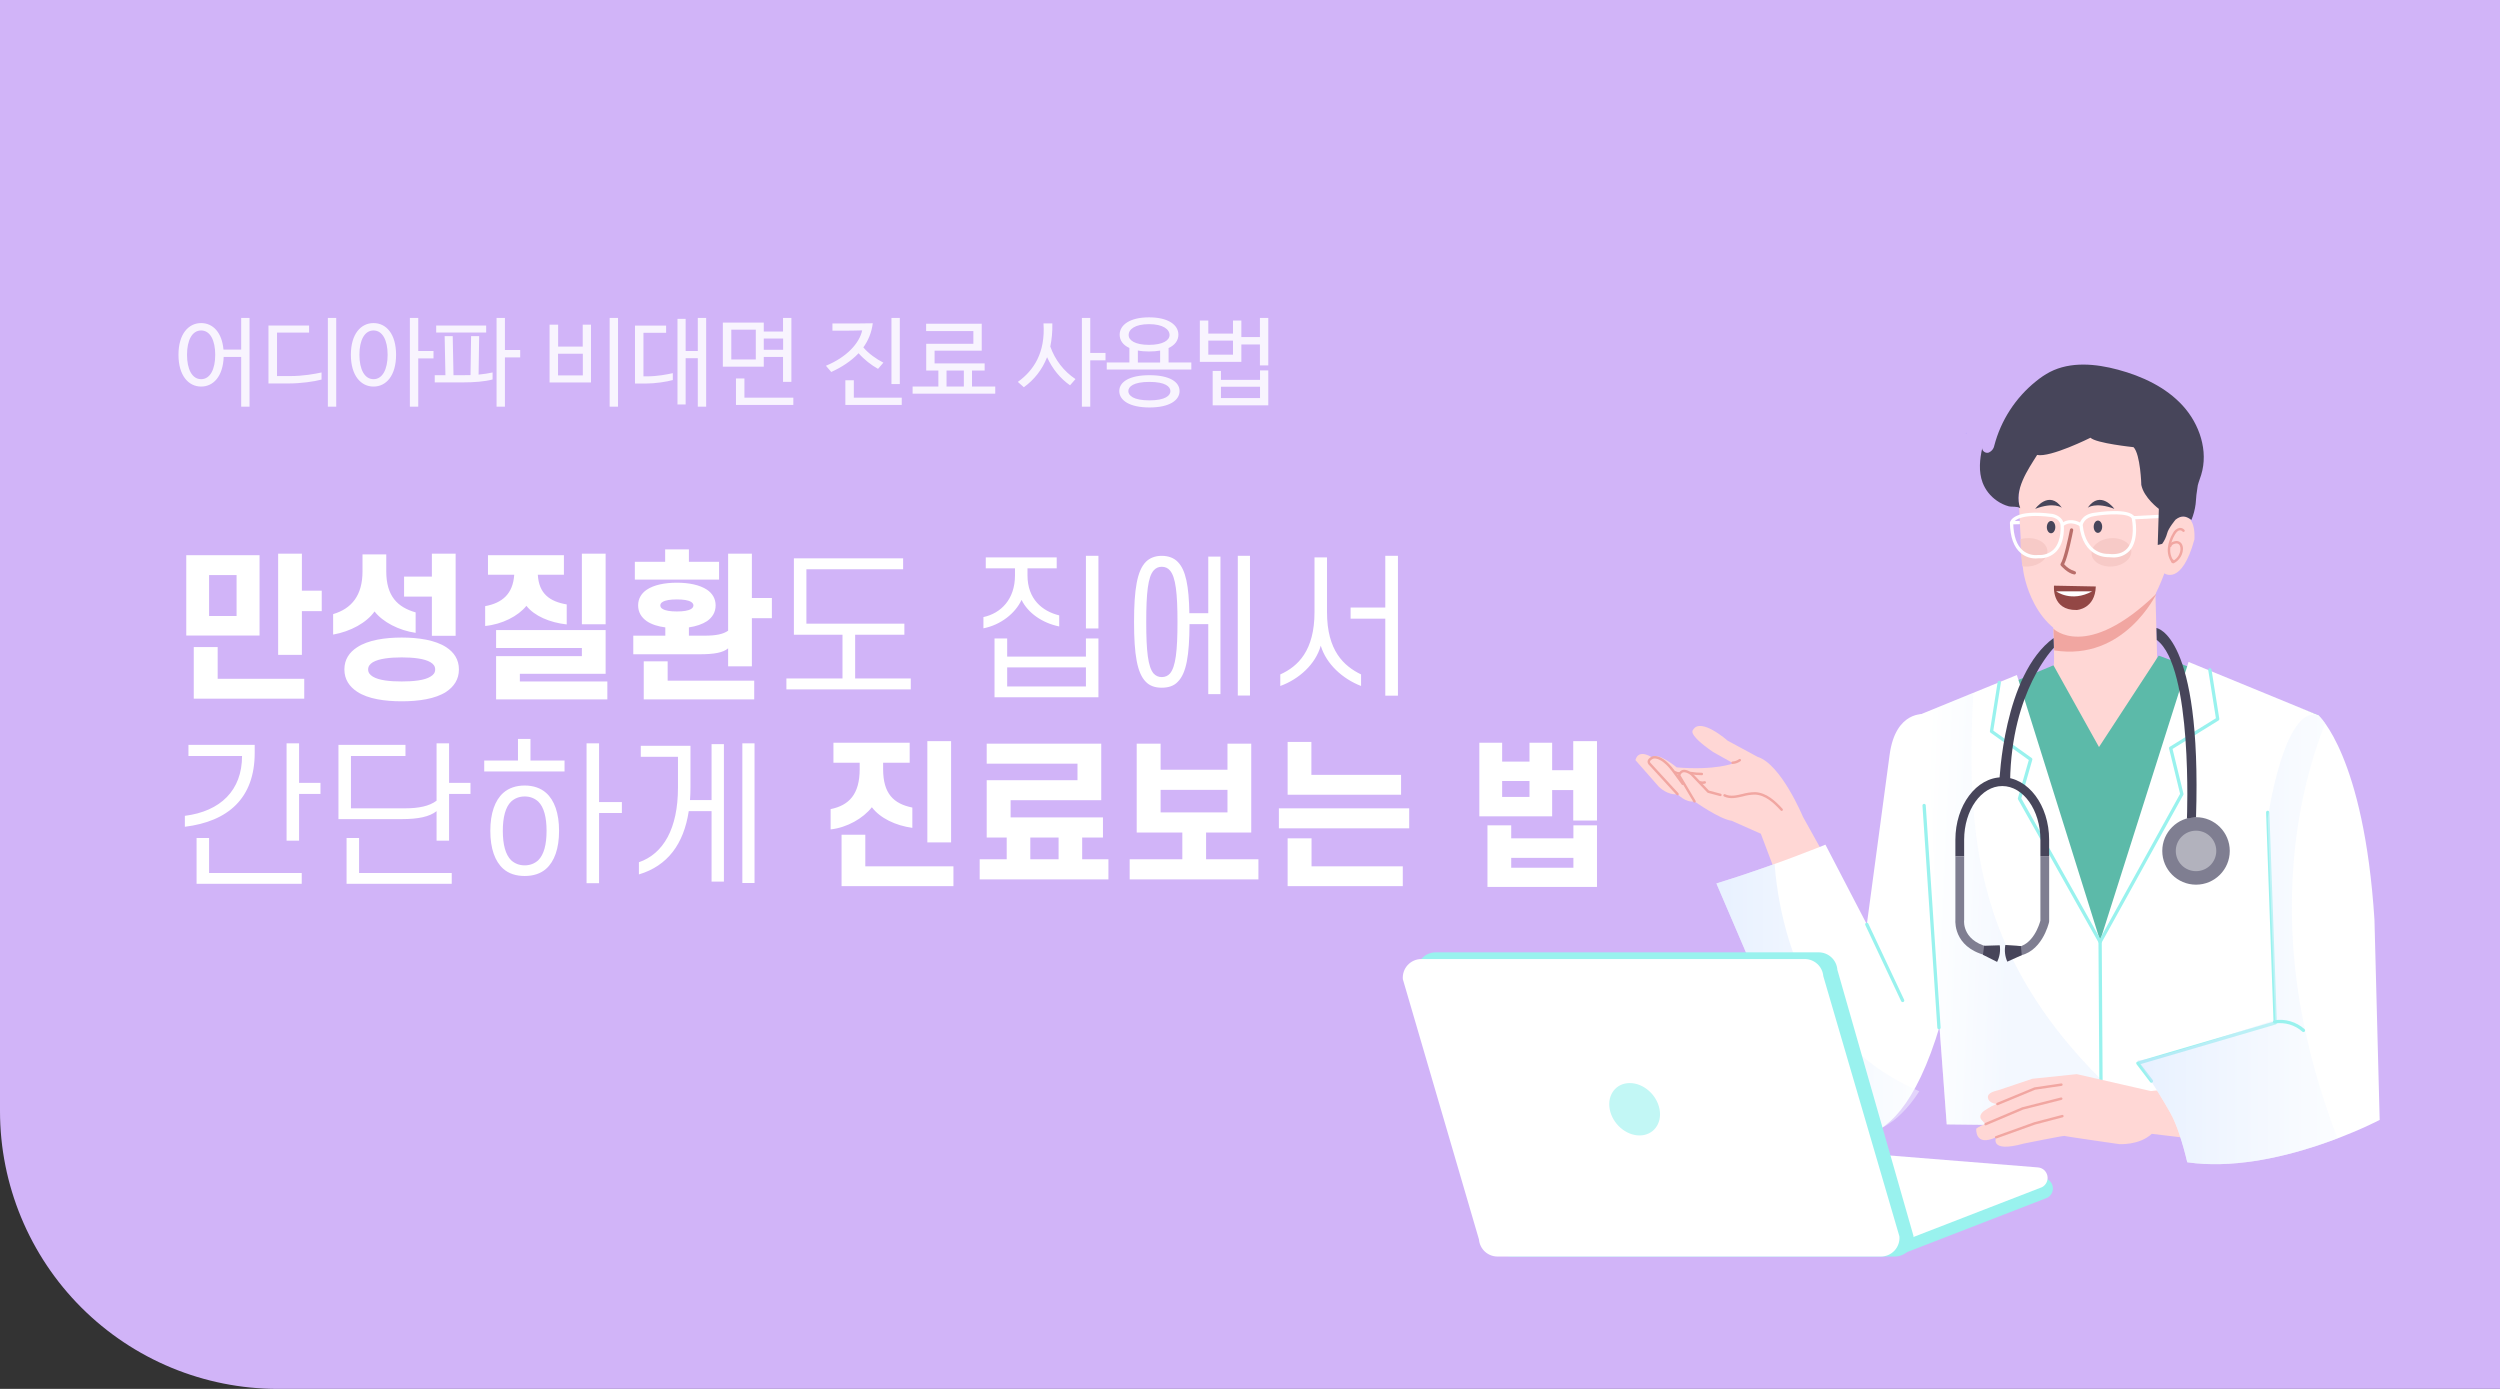<svg width="720" height="400" viewBox="0 0 720 400" fill="none" xmlns="http://www.w3.org/2000/svg">
<rect x="0" y="0" width="720" height="400" fill="#333333" stroke="none"/>
<path d="M294.341 135.688C294.294 135.716 294.243 135.737 294.189 135.75C294.258 135.819 294.331 135.882 294.409 135.94C294.454 135.851 294.5 135.762 294.539 135.675C294.472 135.68 294.403 135.682 294.341 135.688Z" fill="#B89FF6"/>
<path d="M377.486 148.752C377.326 148.52 377.205 148.264 377.125 147.994C377.246 148.594 376.097 148.808 377.486 148.752Z" fill="#B89FF6"/>
<path d="M0 0H720V400H80C58.783 400 38.434 391.571 23.431 376.569C8.429 361.566 0 341.217 0 320L0 0Z" fill="#D1B4F8"/>
<path d="M566.129 125.008L566.279 124.965C566.295 124.805 566.311 124.648 566.311 124.492L566.129 125.008Z" fill="#B89FF6"/>
<path d="M74.75 183.03H53.645V159.9H74.75V183.03ZM68.135 177.405V165.615H60.215V177.405H68.135ZM80.105 159.45H86.945V170.115H92.66V176.01H86.945V188.61H80.105V159.45ZM55.805 186.36H62.69V195.495H87.62V201.21H55.805V186.36ZM104.403 159.675H111.243V164.535C111.243 171.735 114.528 174.885 119.703 176.37V182.265C114.843 181.545 110.253 179.16 107.868 176.1C105.573 179.34 100.983 181.86 95.943 182.76V176.865C101.253 175.29 104.403 171.51 104.403 164.535V159.675ZM131.223 159.45V183.12H124.383V171.825H116.373V166.065H124.383V159.45H131.223ZM99.183 192.795C99.183 189.915 100.623 187.845 102.873 186.405C106.023 184.335 110.838 183.615 115.698 183.615C120.513 183.615 125.373 184.335 128.523 186.405C130.728 187.845 132.168 189.915 132.168 192.795C132.168 195.675 130.728 197.745 128.523 199.23C125.373 201.3 120.513 201.975 115.698 201.975C110.838 201.975 106.023 201.3 102.873 199.23C100.623 197.745 99.183 195.675 99.183 192.795ZM106.023 192.795C106.023 193.74 106.518 194.325 107.373 194.865C109.128 195.945 112.278 196.26 115.698 196.26C119.073 196.26 122.268 195.945 123.978 194.865C124.878 194.325 125.328 193.74 125.328 192.795C125.328 191.895 124.878 191.265 123.978 190.725C122.268 189.69 119.073 189.33 115.698 189.33C112.278 189.33 109.128 189.69 107.373 190.725C106.518 191.265 106.023 191.895 106.023 192.795ZM140.536 165.525V159.9H162.406V165.525H154.891C155.206 170.97 158.266 173.22 163.216 174.075V179.835C158.311 179.295 153.901 177.405 151.606 174.48C149.221 177.45 144.631 179.79 139.726 180.285V174.57C144.631 173.67 147.736 171.06 148.096 165.525H140.536ZM174.421 159.45V179.79H167.581V159.45H174.421ZM174.421 194.055H149.716V196.26H174.916V201.435H142.876V188.97H167.581V186.63H142.876V181.455H174.421V194.055ZM191.565 161.79V158.235H198.405V161.79H207.09V166.92H182.835V161.79H191.565ZM190.17 174.345C190.17 174.75 190.395 175.155 190.845 175.38C191.61 175.875 193.05 176.1 194.94 176.1C196.83 176.1 198.27 175.875 199.035 175.38C199.44 175.155 199.71 174.75 199.71 174.345C199.71 173.985 199.44 173.58 199.035 173.355C198.27 172.86 196.83 172.635 194.94 172.635C193.05 172.635 191.61 172.86 190.845 173.355C190.395 173.58 190.17 173.985 190.17 174.345ZM183.78 174.345C183.78 172.41 184.725 170.88 186.255 169.845C188.325 168.45 191.43 167.82 194.94 167.82C198.45 167.82 201.51 168.45 203.625 169.845C205.155 170.88 206.1 172.41 206.1 174.345C206.1 176.325 205.155 177.81 203.625 178.89C202.23 179.79 200.475 180.375 198.405 180.69V183.075H202.86C206.28 183.075 208.305 182.625 209.7 181.635V159.45H216.54V172.23H222.3V178.035H216.54V191.895H209.7V186.72C208.26 187.935 205.83 188.43 201.42 188.43H182.385V183.075H191.61V180.69C189.495 180.42 187.65 179.835 186.255 178.89C184.725 177.81 183.78 176.325 183.78 174.345ZM217.215 196.035V201.435H185.4V190.455H192.285V196.035H217.215ZM260.098 163.95H232.243V179.61H260.458V182.805H246.283V195.405H262.303V198.555H226.483V195.405H242.638V182.805H228.643V160.8H260.098V163.95ZM283.902 160.53H304.332V163.68H295.917V165.705C295.917 172.545 300.192 176.055 305.052 177.225V180.42C300.192 179.43 296.052 176.55 294.207 172.77C292.407 176.64 288.222 179.97 283.227 180.96V177.72C288.222 176.64 292.317 172.635 292.317 165.705V163.68H283.902V160.53ZM316.347 181.005H312.747V160.08H316.347V181.005ZM312.747 189.105V183.885H316.347V200.805H286.422V183.885H290.067V189.105H312.747ZM312.747 192.21H290.067V197.7H312.747V192.21ZM326.605 179.115C326.605 169.665 327.505 164.4 329.98 161.835C331.105 160.71 332.635 160.08 334.57 160.08C336.55 160.08 338.125 160.71 339.205 161.835C341.5 164.175 342.4 168.72 342.535 176.595H347.98V160.305H351.49V199.905H347.98V179.745H342.58C342.535 188.79 341.68 193.875 339.205 196.35C338.125 197.52 336.55 198.06 334.57 198.06C332.635 198.06 331.105 197.52 329.98 196.35C327.505 193.83 326.605 188.565 326.605 179.115ZM330.115 179.115C330.115 187.53 330.61 192.03 332.23 193.965C332.86 194.64 333.625 195 334.57 195C335.56 195 336.37 194.64 336.955 193.965C338.575 192.03 339.115 187.53 339.115 179.115C339.115 170.745 338.575 166.2 336.955 164.31C336.37 163.59 335.56 163.23 334.57 163.23C333.625 163.23 332.86 163.59 332.23 164.31C330.61 166.2 330.115 170.745 330.115 179.115ZM359.995 200.31H356.485V160.08H359.995V200.31ZM380.378 185.955C378.893 191.265 374.168 195.585 368.723 197.565V194.235C373.808 191.94 378.578 187.395 378.578 176.28V160.53H382.178V176.28C382.178 187.395 386.993 191.805 391.988 194.235V197.565C386.633 195.495 381.953 191.22 380.378 185.955ZM402.608 160.08V200.355H398.963V178.17H388.973V174.975H398.963V160.08H402.608ZM69.71 217.725H54.275V214.53H73.355V216.825C73.355 229.92 65.66 236.58 53.24 238.11V234.96C63.5 233.655 69.71 227.625 69.71 217.725ZM86.135 214.08V225.465H92.3V228.66H86.135V242.115H82.535V214.08H86.135ZM60.215 241.35V251.43H86.9V254.535H56.615V241.35H60.215ZM115.743 235.905H97.473V214.53H116.778V217.725H101.073V232.8H116.598C120.603 232.8 123.663 232.17 125.733 230.595V214.08H129.333V225.465H135.498V228.66H129.333V242.115H125.733V233.61C123.708 235.23 120.378 235.905 115.743 235.905ZM103.413 241.35V251.43H130.098V254.535H99.813V241.35H103.413ZM149.176 212.82H152.776V219.03H162.586V222.18H139.456V219.03H149.176V212.82ZM144.811 239.28C144.811 243.24 145.576 246.12 147.196 247.74C148.231 248.685 149.536 249.225 151.111 249.225C152.686 249.225 153.991 248.685 155.026 247.74C156.646 246.12 157.411 243.24 157.411 239.28C157.411 235.365 156.646 232.44 155.026 230.865C153.991 229.92 152.686 229.38 151.111 229.38C149.536 229.38 148.231 229.92 147.196 230.865C145.576 232.44 144.811 235.365 144.811 239.28ZM141.211 239.28C141.211 234.195 142.561 230.46 144.946 228.345C146.521 226.95 148.636 226.23 151.111 226.23C153.586 226.23 155.701 226.95 157.276 228.345C159.661 230.46 161.011 234.195 161.011 239.28C161.011 244.41 159.661 248.1 157.276 250.215C155.701 251.61 153.586 252.285 151.111 252.285C148.636 252.285 146.521 251.61 144.946 250.215C142.561 248.1 141.211 244.41 141.211 239.28ZM172.531 214.08V231H179.101V234.15H172.531V254.355H168.931V214.08H172.531ZM195.255 226.86V217.95H184.545V214.8H198.855V226.68C198.855 227.985 198.81 229.2 198.72 230.415H204.93V214.305H208.485V253.905H204.93V233.61H198.36C196.92 243.06 192.285 249.36 184.005 251.835V248.325C191.07 245.895 195.255 238.605 195.255 226.86ZM217.305 254.31H213.795V214.08H217.305V254.31ZM240.029 219.66V213.9H261.989V219.66H254.339V221.505C254.339 228.615 257.399 231.495 262.754 232.575V238.425C257.894 237.75 253.484 235.635 251.099 232.485C248.579 235.68 243.989 238.335 239.219 238.875V233.025C244.529 231.945 247.589 228.75 247.589 221.505V219.66H240.029ZM273.914 213.45V242.61H267.074V213.45H273.914ZM274.589 249.495V255.21H242.369V240.405H249.209V249.495H274.589ZM317.157 230.46H291.057V235.41H317.652V241.215H311.667V247.47H319.227V253.275H282.147V247.47H289.932V241.215H284.172V224.7H310.317V219.93H284.172V214.17H317.157V230.46ZM304.872 241.215H296.727V247.47H304.872V241.215ZM334.255 214.17V221.685H353.515V214.17H360.355V239.775H347.35V247.47H362.425V253.275H325.345V247.47H340.51V239.775H327.37V214.17H334.255ZM334.255 233.97H353.515V227.49H334.255V233.97ZM370.838 213.675H377.678V223.17H403.508V228.885H370.838V213.675ZM405.848 238.56H368.318V232.8H405.848V238.56ZM370.838 241.44H377.723V249.495H404.003V255.21H370.838V241.44ZM432.619 213.9V219.345H440.494V213.9H447.019V221.82H453.094V213.45H459.934V236.31H453.094V227.535H447.019V235.095H426.049V213.9H432.619ZM432.619 229.515H440.494V224.925H432.619V229.515ZM435.229 241.44H453.139V237.705H459.934V255.435H428.389V237.705H435.229V241.44ZM453.139 249.9V247.065H435.229V249.9H453.139Z" fill="white"/>
<path d="M64.364 100.691H69.46V91.563H71.868V117.127H69.46V102.791H64.42C64.224 108.391 61.452 111.331 57.924 111.331C54.284 111.331 51.4 108.167 51.4 102.175C51.4 96.183 54.284 93.047 57.924 93.047C61.284 93.047 63.916 95.679 64.364 100.691ZM61.984 102.175C61.984 98.003 60.528 95.175 57.924 95.175C55.32 95.175 53.864 98.003 53.864 102.175C53.864 106.347 55.32 109.203 57.924 109.203C60.528 109.203 61.984 106.347 61.984 102.175ZM94.425 91.563H96.833V117.127H94.425V91.563ZM77.317 93.747H89.021V95.791H79.781V108.307H83.589C87.341 108.307 90.645 107.691 92.605 107.271V109.315C90.477 109.903 86.585 110.435 83.253 110.435H77.317V93.747ZM114.07 102.175C114.07 108.167 111.242 111.331 107.574 111.331C103.934 111.331 101.05 108.167 101.05 102.175C101.05 96.183 103.934 93.047 107.574 93.047C111.242 93.047 114.07 96.183 114.07 102.175ZM124.85 103.211H120.454V117.127H118.046V91.563H120.454V101.083H124.85V103.211ZM111.634 102.175C111.634 98.003 110.178 95.175 107.574 95.175C104.97 95.175 103.514 98.003 103.514 102.175C103.514 106.347 104.97 109.203 107.574 109.203C110.178 109.203 111.634 106.347 111.634 102.175ZM125.623 95.763V93.747H140.015V95.763H125.623ZM128.283 108.055L128.059 96.799H130.383L130.607 108.055H133.435C134.107 108.055 134.807 108.055 135.507 108.027L135.675 96.799H137.999L137.831 107.887C139.259 107.747 140.631 107.551 141.863 107.271V109.287C139.595 109.903 136.459 110.127 133.463 110.127H125.203V108.055H128.283ZM149.815 102.931H145.419V117.127H143.011V91.563H145.419V100.803H149.815V102.931ZM175.581 91.563H177.989V117.127H175.581V91.563ZM158.277 110.155V93.495H160.741V99.823H167.825V93.495H170.205V110.155H158.277ZM167.853 101.867H160.713V108.111H167.853V101.867ZM182.878 110.463V93.775H191.838V95.847H185.314V108.391H186.238C189.374 108.391 192.118 107.831 193.77 107.467V109.455C191.95 109.959 188.702 110.463 185.93 110.463H182.878ZM203.374 117.127H200.966V103.155H197.466V116.483H195.114V91.843H197.466V101.083H200.966V91.563H203.374V117.127ZM219.967 95.483H225.511V91.563H227.919V109.987H225.511V102.791H219.967V105.591H208.179V92.907H219.967V95.483ZM219.967 100.747H225.539V97.499H219.967V100.747ZM217.671 103.519V94.951H210.615V103.519H217.671ZM228.479 116.623H211.959V109.007H214.395V114.523H228.479V116.623ZM256.737 91.563H259.145V110.603H256.737V91.563ZM259.705 116.623H243.465V109.511H245.901V114.523H259.705V116.623ZM248.645 100.047C250.129 101.839 252.481 103.463 254.413 104.443L252.873 106.235C250.913 105.143 248.869 103.547 247.273 101.727C245.117 104.023 242.345 105.787 239.405 107.131L237.865 105.339C243.913 102.847 247.525 98.815 248.309 95.147C246.237 95.231 244.193 95.231 242.149 95.231H239.741V93.159H243.941C246.321 93.159 248.729 93.159 251.361 93.103C251.025 95.791 250.045 98.087 248.645 100.047ZM266.75 106.711V99.011H280.33V95.343H266.722V93.243H282.738V100.999H269.158V104.667H283.578V106.711H279.938V111.331H286.63V113.375H262.83V111.331H270.25V106.711H266.75ZM277.586 106.711H272.602V111.331H277.586V106.711ZM318.389 103.771H313.993V117.127H311.585V91.563H313.993V101.643H318.389V103.771ZM294.869 111.527L293.133 109.987C297.697 106.711 301.113 101.587 300.525 93.131H303.073C303.129 95.567 302.905 97.779 302.485 99.795C303.829 103.631 306.349 106.907 309.737 109.175L308.169 110.967C305.369 109.007 303.101 106.263 301.561 102.875C300.133 106.515 297.837 109.371 294.869 111.527ZM339.378 96.379C339.378 98.003 338.426 99.375 336.55 100.243V104.387H343.102V106.431H318.742V104.387H325.266V100.215C323.39 99.375 322.466 98.003 322.466 96.379C322.466 93.635 325.322 91.395 330.922 91.395C336.522 91.395 339.378 93.607 339.378 96.379ZM334.114 100.971C333.162 101.139 332.098 101.223 330.922 101.223C329.718 101.223 328.654 101.139 327.702 100.943V104.415H334.114V100.971ZM339.714 112.619C339.714 115.307 336.774 117.351 331.062 117.351C325.322 117.351 322.354 115.307 322.354 112.619C322.354 109.959 325.322 108.055 331.062 108.055C336.774 108.055 339.714 109.959 339.714 112.619ZM337.082 112.647C337.082 111.359 335.626 109.987 331.034 109.987C326.414 109.987 324.958 111.359 324.958 112.647C324.958 113.907 326.414 115.307 331.034 115.307C335.626 115.307 337.082 113.907 337.082 112.647ZM336.83 96.491C336.83 94.867 334.982 93.355 330.922 93.355C326.834 93.355 325.042 94.867 325.042 96.491C325.042 97.975 326.834 99.319 330.922 99.319C334.982 99.319 336.83 97.975 336.83 96.491ZM345.554 104.219V92.319H347.99V96.071H355.102V92.319H357.51V97.079H362.858V91.563H365.266V105.227H362.858V99.207H357.51V104.219H345.554ZM355.102 98.087H347.99V102.147H355.102V98.087ZM365.266 116.735H349.25V106.823H351.63V109.399H362.886V106.683H365.266V116.735ZM362.886 114.635V111.387H351.63V114.635H362.886Z" fill="white" fill-opacity="0.85"/>
<g clip-path="url(#clip0_332:4900)">
<path d="M581.41 143.508C581.41 143.508 582.051 160.314 582.69 164.316C582.69 164.316 585.09 183.19 601.578 185.11C601.578 185.11 614.703 188.486 623.346 165.117C623.346 165.117 628.308 168.798 631.989 155.353C631.989 155.353 632.95 144.469 624.466 150.553C624.466 150.553 620.705 144.631 616.703 139.669C616.703 139.669 618.464 129.585 614.462 128.785C614.462 128.785 607.019 119.822 591.653 126.544C591.654 126.541 581.89 129.582 581.41 143.508Z" fill="#FFD7D5"/>
<path d="M583.577 154.998C586.737 154.729 589.455 156.335 589.646 158.586C589.837 160.837 587.431 162.88 584.271 163.149C583.66 163.202 583.045 163.182 582.438 163.091C582.087 160.496 581.907 157.88 581.898 155.261C582.446 155.107 583.009 155.019 583.577 154.998Z" fill="#F7CAC7"/>
<path d="M620.612 165.279L621.252 189.324L605.26 226.611C605.26 226.611 590.919 191.289 591.398 191.611C591.877 191.933 591.254 178.085 591.254 178.085C591.254 178.085 617.09 161.115 620.612 165.279Z" fill="#FFD7D5"/>
<path d="M613.817 158.585C614.008 160.836 611.602 162.879 608.441 163.148C605.28 163.417 602.563 161.811 602.372 159.56C602.181 157.309 604.587 155.267 607.747 154.997C610.907 154.727 613.625 156.335 613.817 158.585Z" fill="#F7CAC7"/>
<path d="M597.414 165.446C597.533 165.446 597.647 165.401 597.734 165.321C597.822 165.241 597.876 165.131 597.887 165.013C597.897 164.895 597.864 164.777 597.792 164.683C597.72 164.588 597.616 164.524 597.499 164.502C596.328 164.126 595.282 163.437 594.474 162.508C595.587 160.363 596.924 153.537 597.081 152.722C597.105 152.598 597.079 152.47 597.008 152.365C596.937 152.261 596.828 152.189 596.704 152.165C596.58 152.141 596.452 152.167 596.347 152.238C596.242 152.309 596.17 152.418 596.146 152.542C595.704 154.833 594.367 161.052 593.496 162.296C593.436 162.382 593.406 162.486 593.411 162.591C593.416 162.697 593.455 162.797 593.523 162.877C593.6 162.968 595.423 165.092 597.33 165.44C597.358 165.444 597.386 165.446 597.414 165.446Z" fill="#B96E6A"/>
<path d="M591.931 151.815C591.925 152.794 591.374 153.585 590.699 153.581C590.024 153.577 589.482 152.781 589.488 151.801C589.494 150.821 590.046 150.031 590.72 150.035C591.394 150.039 591.931 150.835 591.931 151.815Z" fill="#47455A"/>
<path d="M605.425 151.703C605.419 152.682 604.867 153.473 604.193 153.468C603.519 153.463 602.976 152.668 602.982 151.688C602.988 150.708 603.54 149.919 604.214 149.923C604.888 149.927 605.43 150.721 605.425 151.703Z" fill="#47455A"/>
<path d="M608.941 146.549C608.941 146.549 604.941 140.949 601.258 146.228C601.258 146.228 603.499 144.468 608.941 146.549Z" fill="#47455A"/>
<path d="M586.133 146.549C586.133 146.549 590.133 140.949 593.816 146.228C593.816 146.228 591.575 144.468 586.133 146.549Z" fill="#47455A"/>
<path d="M608.477 160.545C609.379 160.593 610.281 160.445 611.12 160.111C611.959 159.776 612.716 159.263 613.336 158.607C616.244 155.358 614.905 149.263 614.847 149.007L614.798 148.879C613.239 146.107 604.135 147.513 603.098 147.679C599.271 148.202 598.877 151.012 598.862 151.132L598.855 151.186V151.239C599.855 160.871 607.138 160.471 607.205 160.469C607.628 160.519 608.052 160.544 608.477 160.545ZM613.932 149.288C614.07 149.968 615.05 155.267 612.624 157.974C611.46 159.274 609.646 159.797 607.231 159.522C606.886 159.544 600.738 159.832 599.815 151.205C599.878 150.882 600.362 149.015 603.241 148.622C606.856 148.03 612.895 147.698 613.932 149.287V149.288Z" fill="white"/>
<path d="M586.306 160.836C586.569 160.839 586.833 160.821 587.095 160.783C588.051 160.849 589.01 160.704 589.904 160.359C590.798 160.013 591.605 159.475 592.269 158.783C594.841 155.99 594.392 151.338 594.369 151.141C594.186 148.575 591.223 148.023 591.097 148.001H591.076C580.082 146.545 578.957 150.044 578.866 150.448L578.854 150.502V150.559C578.914 154.674 579.979 157.621 582.02 159.319C583.228 160.309 584.744 160.845 586.306 160.836ZM587.026 159.836C586.244 159.929 585.452 159.866 584.695 159.649C583.939 159.432 583.233 159.066 582.62 158.573C580.82 157.073 579.878 154.394 579.811 150.62C579.953 150.291 581.4 147.676 590.943 148.938C591.127 148.972 593.296 149.424 593.425 151.222C593.431 151.281 593.849 155.666 591.567 158.14C590.977 158.735 590.265 159.195 589.481 159.488C588.696 159.781 587.857 159.9 587.022 159.836H587.026Z" fill="white"/>
<path d="M599.07 151.584L599.607 150.798C598.451 150.007 595.707 148.998 593.584 150.831L594.208 151.551C596.295 149.739 598.958 151.509 599.07 151.584Z" fill="white"/>
<path d="M614.359 148.634L614.408 149.585L626.733 148.945L626.683 147.994L614.359 148.634Z" fill="white"/>
<path d="M579.317 150.075L579.34 151.026L581.722 150.97L581.7 150.018L579.317 150.075Z" fill="white"/>
<path d="M626.568 149.652C626.568 149.652 624.468 152.152 624.146 153.591C623.852 154.683 623.364 155.713 622.706 156.632L621.425 156.952L621.746 146.552C621.746 146.552 617.424 143.352 616.704 139.669C616.704 139.669 616.464 130.869 614.463 128.785C614.463 128.785 603.663 127.665 602.058 126.064C602.058 126.064 590.534 131.826 586.692 131.025C584.049 135.255 579.851 141.225 581.831 146.357C580.982 145.748 579.482 146.057 578.497 145.812C577.293 145.482 576.155 144.945 575.134 144.226C573.249 142.945 571.802 141.117 570.988 138.989C569.795 135.798 570.146 132.236 570.919 128.919C570.667 129.804 571.78 130.613 572.668 130.369C573.098 130.201 573.478 129.927 573.773 129.573C574.067 129.218 574.267 128.794 574.353 128.341C576.266 121.04 580.475 114.547 586.359 109.821C587.608 108.785 588.959 107.88 590.392 107.121C596.34 104.07 603.522 104.733 609.978 106.47C616.936 108.341 623.76 111.504 628.621 116.823C633.482 122.142 636.065 129.897 633.933 136.78C633.62 137.792 633.21 138.78 632.959 139.805C632.652 141.579 632.446 143.369 632.34 145.167C632.14 146.737 631.735 148.274 631.134 149.738C629.622 148.656 628.372 148.264 626.568 149.652Z" fill="#47455A"/>
<path d="M621.712 188.812L604.512 215.149L591.397 191.607L553.236 207.517L561.303 322.323H658.48L667.725 206.011L621.712 188.812Z" fill="#5CBAA9"/>
<path d="M630.311 190.64L604.834 270.94L580.862 194.402L551.945 206.227L560.652 323.827L670.084 325.117L667.719 206.01L630.311 190.64Z" fill="white"/>
<g opacity="0.54">
<path style="mix-blend-mode:multiply" opacity="0.46" d="M551.947 206.227L568.322 199.527C567.135 220.951 567.367 242.501 574.077 262.727C582.369 287.727 599.642 307.99 620.491 324.527L560.654 323.822L551.947 206.227Z" fill="url(#paint0_linear_332:4900)"/>
</g>
<path d="M591.396 181.073C591.396 181.073 600.856 190.533 621.065 170.973C621.065 170.973 611.821 190.538 591.611 187.313L591.396 181.073Z" fill="#F1A6A1"/>
<path d="M604.835 271.739C604.92 271.738 605.003 271.715 605.076 271.672C605.149 271.628 605.209 271.567 605.25 271.493L628.792 228.923C628.85 228.818 628.867 228.696 628.838 228.58L625.695 215.694L638.946 207.494C639.026 207.445 639.09 207.373 639.129 207.288C639.168 207.202 639.181 207.107 639.166 207.015L636.909 192.826C636.886 192.704 636.817 192.596 636.716 192.525C636.614 192.453 636.49 192.424 636.367 192.443C636.245 192.463 636.135 192.529 636.061 192.628C635.986 192.727 635.953 192.851 635.969 192.974L638.176 206.851L624.902 215.07C624.817 215.122 624.75 215.201 624.712 215.294C624.674 215.386 624.666 215.489 624.69 215.587L627.87 228.628L604.832 270.288L582.132 229.926L585.303 218.826C585.33 218.731 585.327 218.63 585.295 218.537C585.263 218.444 585.202 218.364 585.122 218.307L574.074 210.416L576.252 196.638C576.264 196.575 576.263 196.511 576.249 196.448C576.236 196.386 576.21 196.327 576.173 196.275C576.137 196.223 576.09 196.179 576.036 196.145C575.982 196.112 575.921 196.089 575.858 196.079C575.795 196.069 575.731 196.072 575.669 196.088C575.607 196.103 575.549 196.131 575.498 196.169C575.447 196.207 575.405 196.255 575.373 196.31C575.341 196.365 575.32 196.426 575.312 196.49L573.088 210.558C573.074 210.645 573.085 210.734 573.119 210.816C573.153 210.898 573.209 210.968 573.281 211.02L584.295 218.888L581.154 229.853C581.137 229.913 581.131 229.976 581.139 230.039C581.146 230.101 581.166 230.162 581.197 230.217L604.417 271.497C604.459 271.571 604.52 271.632 604.593 271.674C604.667 271.717 604.75 271.739 604.835 271.739Z" fill="#99F2EE"/>
<path d="M605.157 324.304C605.22 324.304 605.282 324.291 605.34 324.267C605.397 324.243 605.449 324.207 605.493 324.163C605.537 324.118 605.572 324.066 605.596 324.008C605.619 323.95 605.631 323.888 605.63 323.825L605.307 271.26C605.307 271.134 605.256 271.014 605.167 270.925C605.078 270.836 604.957 270.787 604.831 270.787C604.769 270.787 604.707 270.8 604.649 270.824C604.592 270.848 604.539 270.884 604.495 270.928C604.451 270.972 604.417 271.025 604.393 271.083C604.369 271.141 604.357 271.203 604.357 271.265L604.68 323.831C604.681 323.957 604.732 324.077 604.821 324.166C604.911 324.255 605.032 324.304 605.157 324.304Z" fill="#99F2EE"/>
<path d="M629.599 313.152L619.457 314.226L598.099 309.353L585.299 310.684L580.042 312.458L575.831 313.879C574.814 314.222 572.345 314.555 572.519 316.121C572.666 317.45 574.374 318.021 575.519 317.893C574.38 317.967 572.655 319.128 571.706 319.742C571.203 320.026 570.787 320.44 570.5 320.942C570.363 321.196 570.309 321.486 570.343 321.772C570.378 322.058 570.5 322.327 570.693 322.542C571.148 322.968 571.402 323.476 571.993 323.671C570.979 323.964 570.023 324.428 569.164 325.041C569.164 325.041 568.625 330.413 574.89 327.522C574.89 327.522 572.747 332.14 582.853 329.348C582.853 329.348 594.332 327.032 594.526 327.148C594.72 327.264 610.315 329.503 610.315 329.503C610.315 329.503 616.089 329.914 619.715 326.543L629.108 327.669L629.599 313.152Z" fill="#FFD7D5"/>
<path d="M571.835 324.119C571.883 324.119 571.93 324.11 571.974 324.091L582.652 319.564L593.715 316.764C593.807 316.741 593.885 316.683 593.934 316.601C593.982 316.52 593.996 316.423 593.973 316.331C593.95 316.24 593.891 316.161 593.81 316.113C593.729 316.064 593.632 316.05 593.54 316.073L582.425 318.887L571.695 323.428C571.62 323.461 571.558 323.519 571.521 323.592C571.483 323.664 571.471 323.748 571.488 323.828C571.504 323.908 571.548 323.981 571.611 324.033C571.674 324.085 571.753 324.114 571.835 324.114V324.119Z" fill="#F1A6A1"/>
<path d="M575.239 318.316C575.286 318.316 575.332 318.307 575.375 318.289L586.092 313.846L593.711 312.734C593.76 312.73 593.807 312.716 593.849 312.693C593.892 312.67 593.929 312.638 593.959 312.6C593.989 312.562 594.012 312.519 594.024 312.472C594.037 312.425 594.04 312.376 594.033 312.328C594.026 312.28 594.01 312.234 593.985 312.193C593.96 312.152 593.926 312.116 593.887 312.088C593.847 312.06 593.803 312.04 593.755 312.03C593.708 312.019 593.659 312.019 593.611 312.028L585.911 313.163L575.111 317.628C575.035 317.66 574.972 317.717 574.933 317.79C574.894 317.863 574.881 317.947 574.898 318.028C574.914 318.109 574.958 318.182 575.022 318.234C575.086 318.287 575.166 318.315 575.248 318.315L575.239 318.316Z" fill="#F1A6A1"/>
<path d="M574.885 327.883C574.926 327.883 574.966 327.876 575.005 327.862L586.063 323.885L594.041 321.792C594.088 321.782 594.132 321.762 594.172 321.734C594.211 321.706 594.244 321.671 594.269 321.63C594.294 321.589 594.311 321.543 594.318 321.495C594.325 321.448 594.323 321.399 594.31 321.352C594.298 321.306 594.277 321.262 594.247 321.224C594.217 321.186 594.181 321.154 594.138 321.131C594.096 321.108 594.05 321.093 594.002 321.088C593.954 321.083 593.906 321.088 593.86 321.102L585.852 323.202L574.764 327.188C574.685 327.216 574.618 327.272 574.576 327.344C574.533 327.417 574.518 327.502 574.533 327.585C574.547 327.668 574.59 327.743 574.655 327.797C574.719 327.851 574.801 327.881 574.885 327.881V327.883Z" fill="#F1A6A1"/>
<path d="M667.721 206.012C667.721 206.012 680.835 217.623 683.845 264.921L685.345 322.539C685.345 322.539 655.3 338.394 629.93 334.739C628.64 329.256 626.894 323.839 625.253 320.872C621.076 313.32 615.524 305.439 615.675 305.338C615.675 305.338 615.684 305.338 615.686 305.338C617.406 306.199 655.245 293.728 655.245 293.728L653.096 235.679C653.096 235.679 657.831 202.788 667.721 206.012Z" fill="white"/>
<path d="M619.618 311.836C619.706 311.836 619.793 311.812 619.869 311.765C619.944 311.718 620.005 311.651 620.044 311.572C620.084 311.492 620.1 311.404 620.092 311.315C620.083 311.227 620.05 311.143 619.997 311.072L616.491 306.462L655.391 295.047C655.492 295.017 655.581 294.955 655.643 294.869C655.704 294.784 655.736 294.68 655.733 294.574L653.583 233.946C653.575 233.822 653.519 233.705 653.428 233.619C653.336 233.534 653.216 233.487 653.091 233.487C652.965 233.492 652.846 233.546 652.759 233.638C652.673 233.731 652.627 233.853 652.632 233.979L654.769 294.238L615.569 305.744C615.495 305.766 615.427 305.805 615.372 305.859C615.316 305.912 615.275 305.979 615.25 306.052C615.226 306.125 615.22 306.203 615.233 306.279C615.246 306.355 615.277 306.427 615.324 306.488L619.248 311.648C619.291 311.706 619.347 311.752 619.411 311.785C619.475 311.817 619.546 311.835 619.618 311.836Z" fill="#99F2EE"/>
<path style="mix-blend-mode:multiply" opacity="0.46" d="M615.692 305.339C617.412 306.2 655.251 293.729 655.251 293.729L653.102 235.68C653.102 235.68 657.831 202.787 667.721 206.011C668.437 206.716 669.082 207.49 669.645 208.321C659.757 233.57 657.855 261.949 662.369 288.831C664.663 302.172 668.304 315.245 673.236 327.851C662.149 332.075 645.201 336.938 629.936 334.739C628.646 329.256 626.9 323.839 625.259 320.872C621.082 313.32 615.53 305.439 615.681 305.338C615.685 305.335 615.691 305.338 615.692 305.339Z" fill="url(#paint1_linear_332:4900)"/>
<path d="M530.663 255.733L519.243 235.225C519.243 235.225 512.951 220.076 506.192 217.979L497.57 213.317C497.57 213.317 489.646 206.326 487.548 210.288C487.548 210.288 485.917 211.453 493.375 216.58L499.201 219.842C499.201 219.842 494.074 221.942 482.888 221.007C482.888 221.007 477.295 216.346 475.896 218.207C475.896 218.207 471.934 215.407 471.002 218.907L477.761 226.598C477.761 226.598 480.325 229.162 483.121 228.698C483.121 228.698 485.451 231.262 488.015 230.798C488.015 230.798 495.239 235.925 498.735 236.391L507.124 240.12L515.048 261.095C515.048 261.095 526.001 265.055 530.663 255.733Z" fill="#FFD7D5"/>
<path d="M488.015 231.153C488.079 231.153 488.143 231.136 488.198 231.103C488.279 231.054 488.337 230.975 488.361 230.884C488.384 230.792 488.371 230.695 488.323 230.614L483.97 223.285C484.017 223.111 484.1 222.95 484.214 222.811C484.328 222.673 484.47 222.559 484.631 222.48C485.151 222.267 485.931 222.508 486.88 223.167L491.72 228.246C491.765 228.294 491.823 228.329 491.887 228.346L495.387 229.279C495.478 229.303 495.576 229.29 495.658 229.243C495.74 229.195 495.8 229.117 495.824 229.026C495.848 228.934 495.835 228.837 495.788 228.755C495.74 228.673 495.662 228.613 495.571 228.589L492.171 227.683L487.346 222.629C486.108 221.763 485.12 221.51 484.357 221.824C484.071 221.963 483.822 222.167 483.628 222.419C483.434 222.671 483.302 222.965 483.24 223.277C483.225 223.362 483.241 223.45 483.285 223.524L487.713 230.981C487.744 231.033 487.789 231.076 487.842 231.106C487.894 231.136 487.954 231.152 488.015 231.153Z" fill="#F1A6A1"/>
<path d="M483.12 229.055C483.19 229.056 483.258 229.036 483.317 228.998C483.375 228.96 483.421 228.906 483.449 228.842C483.477 228.778 483.486 228.707 483.474 228.639C483.462 228.57 483.431 228.506 483.383 228.455L475.46 219.832C475.42 219.795 475.166 219.582 475.195 219.332C475.224 219.082 475.53 218.793 476.056 218.532C476.079 218.521 478.071 217.613 481.529 222.109L484.328 225.934C484.384 226.011 484.469 226.062 484.562 226.077C484.656 226.091 484.751 226.068 484.828 226.012C484.905 225.956 484.956 225.872 484.97 225.778C484.985 225.685 484.961 225.589 484.905 225.512L482.106 221.681C478.223 216.634 475.833 217.845 475.732 217.899C474.969 218.281 474.547 218.74 474.492 219.26C474.48 219.469 474.518 219.678 474.603 219.869C474.687 220.061 474.817 220.229 474.979 220.36L482.863 228.945C482.897 228.98 482.937 229.008 482.981 229.027C483.025 229.046 483.072 229.055 483.12 229.055Z" fill="#F1A6A1"/>
<path d="M513.116 233.553C513.186 233.553 513.255 233.534 513.313 233.496C513.372 233.458 513.418 233.404 513.447 233.34C513.475 233.276 513.484 233.205 513.472 233.137C513.46 233.068 513.429 233.004 513.381 232.953C511.275 230.633 508.681 228.246 505.436 228.135C504.214 228.149 502.999 228.325 501.823 228.66C500.033 229.08 498.347 229.476 496.835 228.749C496.793 228.727 496.747 228.714 496.699 228.711C496.652 228.707 496.604 228.713 496.559 228.729C496.514 228.744 496.473 228.768 496.437 228.799C496.401 228.831 496.372 228.869 496.352 228.912C496.331 228.955 496.319 229.001 496.317 229.049C496.314 229.096 496.322 229.144 496.338 229.188C496.354 229.233 496.379 229.274 496.411 229.309C496.443 229.344 496.482 229.372 496.525 229.392C498.266 230.231 500.157 229.786 501.987 229.355C503.102 229.033 504.254 228.863 505.413 228.85C508.395 228.95 510.848 231.224 512.853 233.433C512.886 233.47 512.927 233.5 512.972 233.521C513.017 233.542 513.067 233.552 513.116 233.553Z" fill="#F1A6A1"/>
<path d="M498.97 220.031H498.989C499.819 219.986 500.616 219.697 501.281 219.201C501.352 219.142 501.397 219.059 501.407 218.968C501.418 218.877 501.393 218.786 501.339 218.713C501.284 218.639 501.203 218.59 501.113 218.574C501.023 218.559 500.93 218.579 500.854 218.63C500.302 219.04 499.642 219.28 498.954 219.319C498.863 219.325 498.777 219.367 498.716 219.435C498.654 219.503 498.621 219.592 498.623 219.684C498.625 219.775 498.663 219.863 498.728 219.928C498.793 219.992 498.881 220.03 498.972 220.032L498.97 220.031Z" fill="#F1A6A1"/>
<path d="M554.33 205.678C554.33 205.678 545.93 204.507 544.206 217.408L537.649 266.208L525.717 243.257C525.717 243.257 511.098 249.277 494.328 254.436L523.888 323.399C523.888 323.399 544.624 343.129 558.814 294.971C558.815 294.971 555.62 204.817 554.33 205.678Z" fill="white"/>
<path style="mix-blend-mode:multiply" opacity="0.46" d="M511.085 248.825C511.656 256.293 513.05 263.675 515.242 270.836C519.749 285.261 528.249 298.719 540.561 307.483C544.378 310.166 548.464 312.445 552.752 314.283C539.336 335.183 523.888 323.393 523.888 323.393L494.326 254.434C500.393 252.573 506.173 250.596 511.085 248.825Z" fill="url(#paint2_linear_332:4900)"/>
<path d="M558.427 296.444H558.458C558.584 296.436 558.702 296.378 558.785 296.283C558.868 296.188 558.91 296.063 558.902 295.937L554.619 231.953C554.611 231.827 554.553 231.71 554.458 231.627C554.363 231.544 554.239 231.501 554.113 231.51C553.987 231.518 553.869 231.576 553.786 231.671C553.703 231.766 553.661 231.89 553.669 232.016L557.952 296C557.96 296.121 558.014 296.234 558.102 296.316C558.19 296.399 558.306 296.444 558.427 296.444Z" fill="#99F2EE"/>
<path d="M547.967 288.616C548.037 288.615 548.105 288.599 548.167 288.57C548.282 288.516 548.37 288.419 548.412 288.3C548.455 288.182 548.449 288.051 548.395 287.937L538.075 266.008C538.022 265.893 537.925 265.805 537.806 265.762C537.687 265.72 537.556 265.726 537.441 265.78C537.327 265.834 537.239 265.931 537.196 266.05C537.153 266.168 537.16 266.299 537.213 266.414L547.533 288.343C547.572 288.425 547.634 288.494 547.71 288.543C547.787 288.591 547.877 288.616 547.967 288.616Z" fill="#99F2EE"/>
<path d="M567.65 309.272C567.657 309.279 567.644 309.284 567.622 309.29C567.618 309.258 567.624 309.245 567.65 309.272Z" fill="#47455A"/>
<path d="M548.526 360.869L589.636 344.945C590.212 344.637 590.674 344.15 590.95 343.558C591.227 342.965 591.305 342.299 591.171 341.659C591.038 341.019 590.7 340.439 590.21 340.007C589.719 339.574 589.101 339.312 588.45 339.26L541.936 335.523L548.526 360.869Z" fill="#99F2EE"/>
<path d="M547.004 357.828L588.115 341.9C588.691 341.591 589.152 341.104 589.428 340.512C589.704 339.919 589.782 339.253 589.648 338.614C589.515 337.974 589.178 337.394 588.688 336.962C588.197 336.529 587.581 336.267 586.929 336.215L540.414 332.477L547.004 357.828Z" fill="white"/>
<path d="M435.337 361.882H545.748C546.497 361.873 547.236 361.708 547.919 361.399C548.602 361.09 549.213 360.643 549.715 360.086C550.216 359.529 550.597 358.874 550.833 358.163C551.069 357.451 551.155 356.699 551.086 355.952L529.162 279.297C529.066 277.942 528.463 276.673 527.474 275.742C526.485 274.811 525.182 274.286 523.824 274.272H413.415C412.665 274.282 411.926 274.447 411.243 274.756C410.56 275.065 409.949 275.512 409.448 276.069C408.946 276.626 408.565 277.281 408.329 277.992C408.093 278.704 408.007 279.456 408.076 280.202L430.001 356.857C430.096 358.212 430.698 359.481 431.687 360.412C432.676 361.343 433.979 361.868 435.337 361.882Z" fill="#99F2EE"/>
<path d="M431.282 361.882H541.693C542.434 361.882 543.167 361.728 543.845 361.431C544.523 361.133 545.133 360.698 545.634 360.153C546.136 359.608 546.519 358.965 546.76 358.264C547 357.563 547.093 356.82 547.031 356.082L525.106 281.121C524.995 279.782 524.385 278.533 523.396 277.622C522.407 276.712 521.113 276.206 519.768 276.206H409.356C408.616 276.206 407.883 276.36 407.205 276.658C406.526 276.955 405.917 277.39 405.415 277.935C404.914 278.48 404.531 279.124 404.29 279.824C404.05 280.525 403.957 281.268 404.018 282.006L425.943 356.967C426.054 358.307 426.665 359.556 427.654 360.467C428.643 361.377 429.938 361.882 431.282 361.882Z" fill="white"/>
<path d="M463.602 319.466C464.377 323.632 468.218 327.008 472.18 327.008C476.142 327.008 478.726 323.632 477.951 319.466C477.176 315.3 473.335 311.924 469.373 311.924C465.411 311.924 462.827 315.3 463.602 319.466Z" fill="#C2F7F5"/>
<path d="M663.403 297.238C663.499 297.238 663.592 297.209 663.671 297.155C663.75 297.101 663.811 297.024 663.846 296.935C663.881 296.845 663.887 296.747 663.866 296.654C663.844 296.561 663.794 296.476 663.724 296.411C662.554 295.364 661.165 294.589 659.66 294.143C658.154 293.697 656.567 293.591 655.016 293.832C654.891 293.853 654.78 293.922 654.706 294.025C654.633 294.128 654.603 294.256 654.624 294.38C654.644 294.505 654.714 294.616 654.816 294.69C654.919 294.763 655.047 294.793 655.172 294.772C656.581 294.552 658.022 294.648 659.39 295.053C660.758 295.458 662.018 296.162 663.081 297.114C663.169 297.194 663.284 297.239 663.403 297.238Z" fill="#99F2EE"/>
<path d="M490.306 225.786C490.566 225.786 490.825 225.745 491.072 225.665C491.117 225.65 491.158 225.627 491.194 225.597C491.229 225.566 491.258 225.529 491.28 225.487C491.301 225.445 491.313 225.4 491.317 225.353C491.321 225.306 491.315 225.259 491.3 225.215C491.27 225.126 491.206 225.052 491.122 225.009C491.038 224.967 490.941 224.959 490.851 224.987C490.501 225.099 490.125 225.099 489.775 224.987C489.685 224.958 489.587 224.966 489.502 225.009C489.418 225.053 489.355 225.128 489.326 225.218C489.297 225.309 489.305 225.407 489.348 225.491C489.392 225.575 489.467 225.639 489.557 225.668C489.799 225.745 490.052 225.785 490.306 225.786Z" fill="#F1A6A1"/>
<path d="M490.129 223.266C490.223 223.266 490.314 223.228 490.381 223.161C490.448 223.094 490.486 223.003 490.486 222.909C490.486 222.814 490.448 222.723 490.381 222.656C490.314 222.589 490.223 222.552 490.129 222.552C489.053 222.546 487.979 222.452 486.919 222.273C486.826 222.258 486.731 222.281 486.654 222.335C486.577 222.39 486.524 222.472 486.507 222.565C486.491 222.658 486.514 222.754 486.568 222.831C486.623 222.908 486.706 222.961 486.8 222.977C487.898 223.162 489.01 223.258 490.125 223.265L490.129 223.266Z" fill="#F1A6A1"/>
<path d="M483.551 223.096H483.592C483.686 223.094 483.776 223.054 483.842 222.986C483.908 222.918 483.944 222.827 483.943 222.733C483.936 222.64 483.895 222.553 483.828 222.488C483.761 222.423 483.673 222.385 483.58 222.382C483.255 222.379 482.937 222.294 482.655 222.135C482.574 222.086 482.477 222.072 482.385 222.095C482.293 222.118 482.214 222.176 482.166 222.258C482.117 222.339 482.103 222.436 482.126 222.527C482.149 222.619 482.208 222.698 482.289 222.747C482.67 222.975 483.106 223.096 483.551 223.096Z" fill="#F1A6A1"/>
<path d="M603.591 168.904L591.555 168.67C591.555 168.67 590.774 175.819 598.098 175.682C598.099 175.682 603.39 175.399 603.591 168.904Z" fill="#934745"/>
<path d="M602.551 170.305H592.178C592.178 170.305 596.477 173.591 602.551 170.305Z" fill="white"/>
<path d="M632.455 254.786C637.823 254.786 642.174 250.434 642.174 245.067C642.174 239.699 637.823 235.348 632.455 235.348C627.088 235.348 622.736 239.699 622.736 245.067C622.736 250.434 627.088 254.786 632.455 254.786Z" fill="#7F7E91"/>
<path d="M632.456 250.898C635.676 250.898 638.287 248.288 638.287 245.067C638.287 241.847 635.676 239.236 632.456 239.236C629.236 239.236 626.625 241.847 626.625 245.067C626.625 248.288 629.236 250.898 632.456 250.898Z" fill="#B2B2BD"/>
<path d="M621.055 180.866C621.055 180.866 634.138 182.641 632.455 235.348L629.838 235.722C629.838 235.722 631.613 191.986 621.147 184.322L621.055 180.866Z" fill="#47455A"/>
<path d="M591.431 183.762L591.524 186.562C591.524 186.562 579.281 198.805 578.908 225.062H575.824C575.824 225.062 576.945 194.322 591.431 183.762Z" fill="#47455A"/>
<path d="M625.73 162.143C625.806 162.143 625.881 162.118 625.943 162.073C626.019 162.016 626.069 161.932 626.082 161.838C626.096 161.744 626.071 161.649 626.015 161.573C625.248 160.472 624.907 159.131 625.055 157.797C625.215 156.438 625.67 155.13 626.388 153.965C626.842 153.186 627.273 152.797 627.743 152.743C627.898 152.727 628.054 152.749 628.199 152.806C628.343 152.862 628.472 152.953 628.575 153.07C628.605 153.106 628.642 153.135 628.684 153.157C628.726 153.178 628.771 153.191 628.818 153.195C628.865 153.198 628.912 153.193 628.957 153.179C629.001 153.164 629.043 153.141 629.078 153.111C629.114 153.08 629.143 153.043 629.165 153.001C629.186 152.96 629.199 152.914 629.203 152.867C629.207 152.82 629.201 152.773 629.187 152.729C629.172 152.684 629.149 152.643 629.119 152.607C628.941 152.4 628.715 152.239 628.461 152.139C628.207 152.039 627.932 152.003 627.661 152.034C627.246 152.134 626.861 152.328 626.533 152.6C626.205 152.873 625.945 153.217 625.771 153.606C625 154.861 624.513 156.27 624.344 157.733C624.173 159.243 624.565 160.762 625.444 162.001C625.477 162.046 625.52 162.082 625.57 162.106C625.62 162.131 625.674 162.143 625.73 162.143Z" fill="#F1A6A1"/>
<path d="M625.894 162.248C625.948 162.248 626.001 162.235 626.05 162.212C626.78 161.848 627.406 161.303 627.867 160.629C628.328 159.955 628.608 159.175 628.683 158.362C628.742 157.844 628.662 157.319 628.451 156.842C628.332 156.582 628.153 156.354 627.928 156.177C627.704 156 627.44 155.879 627.16 155.824C626.893 155.79 626.622 155.803 626.36 155.863C625.434 156.038 624.83 156.503 624.706 157.137C624.691 157.228 624.713 157.321 624.766 157.397C624.818 157.473 624.899 157.525 624.989 157.543C625.08 157.561 625.174 157.543 625.251 157.493C625.329 157.443 625.384 157.365 625.406 157.275C625.506 156.789 626.262 156.608 626.492 156.564C626.673 156.523 626.859 156.511 627.044 156.529C627.211 156.566 627.367 156.642 627.499 156.751C627.631 156.86 627.735 156.999 627.804 157.156C627.959 157.519 628.016 157.916 627.969 158.308C627.91 158.939 627.705 159.549 627.369 160.087C627.033 160.625 626.577 161.077 626.036 161.408C626.025 161.339 625.995 161.274 625.95 161.221C625.904 161.168 625.845 161.129 625.779 161.108C625.689 161.079 625.591 161.087 625.507 161.129C625.423 161.172 625.359 161.246 625.329 161.335C625.28 161.51 625.297 161.697 625.376 161.861C625.454 162.024 625.589 162.154 625.756 162.227C625.8 162.243 625.847 162.25 625.894 162.248Z" fill="#F1A6A1"/>
<path d="M590.158 265.298C590.158 265.393 590.148 265.486 590.127 265.578C590.042 265.95 587.971 274.705 580.784 275.34C580.453 275.365 580.126 275.259 579.873 275.044C579.62 274.829 579.462 274.523 579.433 274.193C579.403 273.862 579.506 273.534 579.717 273.278C579.928 273.022 580.232 272.86 580.562 272.826C585.525 272.388 587.379 266.106 587.635 265.142V246.61H590.158V265.298Z" fill="#7F7E91"/>
<path d="M563.15 241.847C563.15 231.928 569.208 223.858 576.65 223.858C584.092 223.858 590.15 231.928 590.15 241.847V246.613H587.634V241.847C587.634 233.319 582.709 226.381 576.654 226.381C570.599 226.381 565.674 233.319 565.674 241.847V246.613H563.151L563.15 241.847Z" fill="#47455A"/>
<path d="M563.151 246.61H565.674V264.928C565.674 264.973 565.674 265.028 565.665 265.073C565.636 265.337 565.07 271.573 574.144 273.026C574.457 273.077 574.74 273.243 574.936 273.493C575.132 273.742 575.227 274.056 575.201 274.373C575.176 274.689 575.033 274.984 574.8 275.199C574.567 275.415 574.261 275.534 573.944 275.534C573.877 275.534 573.81 275.529 573.744 275.518C562.914 273.778 563.081 265.911 563.15 264.885L563.151 246.61Z" fill="#7F7E91"/>
<path d="M582.029 272.473L577.543 272.146C577.237 273.771 577.433 275.45 578.105 276.959L582.263 275.09L582.029 272.473Z" fill="#47455A"/>
<path d="M571.439 272.38L575.934 272.245C576.17 273.881 575.903 275.55 575.168 277.03L571.094 274.984L571.439 272.38Z" fill="#47455A"/>
</g>
<defs>
<linearGradient id="paint0_linear_332:4900" x1="551.947" y1="259.777" x2="581.838" y2="261.137" gradientUnits="userSpaceOnUse">
<stop stop-color="white"/>
<stop offset="1" stop-color="#CCDFFF"/>
</linearGradient>
<linearGradient id="paint1_linear_332:4900" x1="685.323" y1="270.538" x2="615.678" y2="270.538" gradientUnits="userSpaceOnUse">
<stop stop-color="white"/>
<stop offset="1" stop-color="#CCDFFF"/>
</linearGradient>
<linearGradient id="paint2_linear_332:4900" x1="561.75" y1="287.766" x2="494.326" y2="287.766" gradientUnits="userSpaceOnUse">
<stop stop-color="white"/>
<stop offset="1" stop-color="#CCDFFF"/>
</linearGradient>
<clipPath id="clip0_332:4900">
<rect width="281.352" height="256.884" fill="white" transform="translate(404 105)"/>
</clipPath>
</defs>
</svg>
